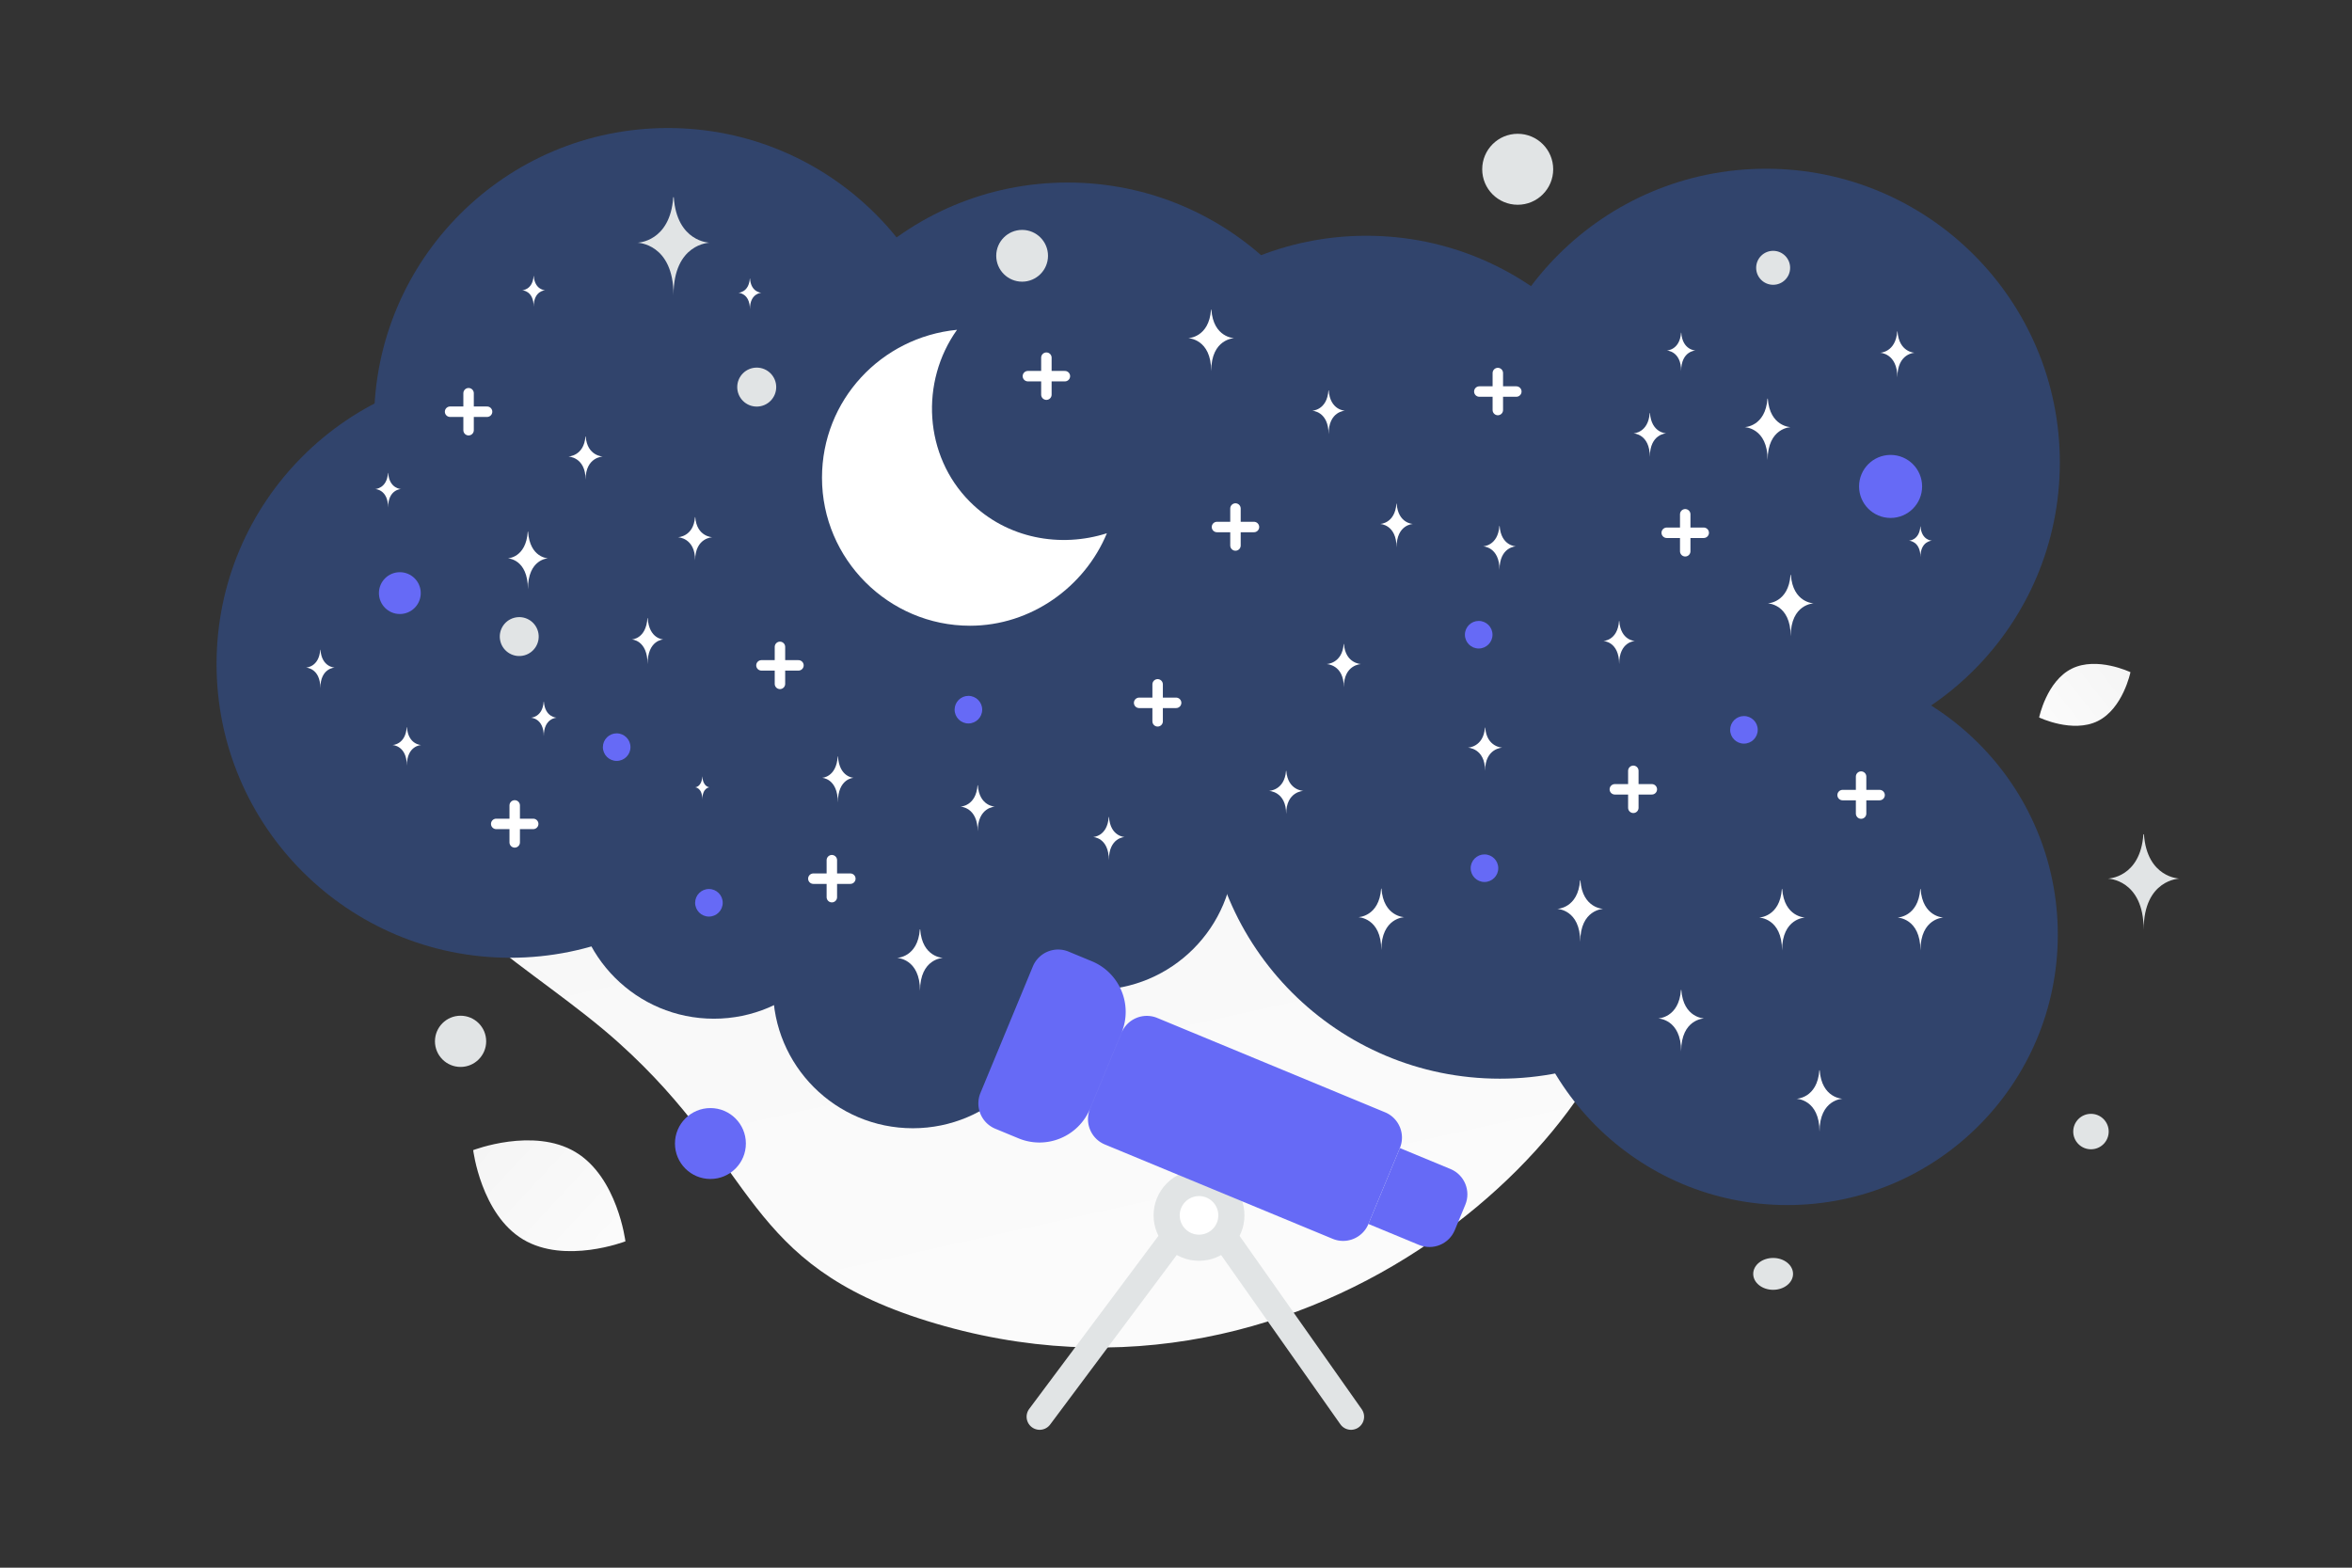 <svg width="900" height="600" viewBox="0 0 900 600" fill="none" xmlns="http://www.w3.org/2000/svg"><rect x="0" y="0" width="900" height="600" fill="#333333" stroke="none"/><path fill="transparent" d="M0 0h900v600H0z"/><path d="M624.782 362.488c3.403 62.7-119.18 190.192-270.272 143.003-70.271-21.949-64.319-58.379-117.753-106.392-31.85-28.616-77.612-50.255-90.34-91.851-10.995-35.903-4.252-74.494 14.81-99.595 42.87-56.45 129.418-95.105 214.695-6.163 85.277 88.942 240.066-.709 248.86 160.998z" fill="url(#a)"/><circle cx="349.29" cy="378.307" r="53.505" fill="#31446C"/><circle cx="273.168" cy="336.385" r="53.505" fill="#31446C"/><circle cx="195.288" cy="254.142" r="112.423" fill="#31446C"/><circle r="103.506" transform="matrix(-1 0 0 1 683.918 357.703)" fill="#31446C"/><circle cx="290.76" cy="289.247" r="58.115" fill="#31446C"/><circle cx="255.556" cy="161.423" r="112.423" fill="#31446C"/><circle r="112.423" transform="matrix(-1 0 0 1 675.782 177)" fill="#31446C"/><circle cx="369.844" cy="300.031" r="58.115" fill="#31446C"/><circle cx="408.543" cy="182.284" r="112.423" fill="#31446C"/><circle r="112.423" transform="matrix(-1 0 0 1 522.862 202.654)" fill="#31446C"/><circle cx="418.792" cy="325.353" r="53.505" fill="#31446C"/><circle cx="501.263" cy="230.962" r="112.423" fill="#31446C"/><circle r="112.423" transform="matrix(-1 0 0 1 573.931 300.418)" fill="#31446C"/><path fill-rule="evenodd" clip-rule="evenodd" d="m516.977 542.227-47.476-67.389 47.476 67.389z" fill="#fff"/><path d="m516.977 542.227-47.476-67.389" stroke="#E1E4E5" stroke-width="10" stroke-linecap="round" stroke-linejoin="round"/><path fill-rule="evenodd" clip-rule="evenodd" d="M450.051 456.401c-4.836 4.837-4.836 12.678 0 17.515 4.837 4.837 12.679 4.837 17.515 0 4.837-4.837 4.837-12.678 0-17.515-4.836-4.837-12.678-4.837-17.515 0z" fill="#fff"/><path d="M450.051 456.401c-4.836 4.837-4.836 12.678 0 17.515 4.837 4.837 12.679 4.837 17.515 0 4.837-4.837 4.837-12.678 0-17.515-4.836-4.837-12.678-4.837-17.515 0" stroke="#E1E4E5" stroke-width="10" stroke-linecap="round" stroke-linejoin="round"/><path fill-rule="evenodd" clip-rule="evenodd" d="m395.222 369.889-20.049 48.409c-2.212 5.345.325 11.476 5.67 13.698l8.887 3.678c10.69 4.434 22.952-.649 27.386-11.34l12.031-29.051c4.433-10.69-.65-22.953-11.34-27.386l-8.887-3.678a10.471 10.471 0 0 0-13.698 5.67zm21.906 54.445 12.031-29.052c2.211-5.345 8.343-7.892 13.698-5.67l87.135 36.095c5.345 2.211 7.891 8.342 5.67 13.698l-12.032 29.052c-2.211 5.345-8.343 7.892-13.698 5.67l-87.145-36.095c-5.345-2.222-7.881-8.353-5.659-13.698z" fill="#666AF6"/><path fill-rule="evenodd" clip-rule="evenodd" d="m523.629 468.446 12.032-29.051 19.368 8.017c5.345 2.212 7.891 8.343 5.67 13.698l-4.014 9.684c-2.212 5.345-8.343 7.892-13.698 5.67l-19.358-8.018z" fill="#666AF6"/><path fill-rule="evenodd" clip-rule="evenodd" d="m397.831 542.227 50.307-67.389-50.307 67.389z" fill="#fff"/><path d="m397.831 542.227 50.307-67.389" stroke="#E1E4E5" stroke-width="10" stroke-linecap="round" stroke-linejoin="round"/><path d="M247.749 236.545h.088c.523 8.071 6.025 8.196 6.025 8.196s-6.068.129-6.068 9.455c0-9.326-6.067-9.455-6.067-9.455s5.5-.125 6.022-8.196zm72.812 52.954h.088c.522 8.071 6.025 8.196 6.025 8.196s-6.068.129-6.068 9.455c0-9.326-6.067-9.455-6.067-9.455s5.5-.125 6.022-8.196zm53.501 11.032h.097c.569 8.071 6.572 8.196 6.572 8.196s-6.619.129-6.619 9.455c0-9.326-6.62-9.455-6.62-9.455s6.001-.125 6.57-8.196zm-22.08 55.16h.128c.76 10.762 8.763 10.928 8.763 10.928s-8.826.172-8.826 12.607c0-12.435-8.825-12.607-8.825-12.607s8-.166 8.76-10.928zm72.28-43.025h.088c.523 7.567 6.025 7.684 6.025 7.684s-6.068.121-6.068 8.864c0-8.743-6.067-8.864-6.067-8.864s5.5-.117 6.022-7.684zm67.843-17.651h.097c.569 7.567 6.572 7.683 6.572 7.683s-6.619.122-6.619 8.865c0-8.743-6.62-8.865-6.62-8.865s6.001-.116 6.57-7.683zm76.121-16.548h.097c.569 7.567 6.572 7.683 6.572 7.683s-6.619.121-6.619 8.865c0-8.744-6.619-8.865-6.619-8.865s6-.116 6.569-7.683zm-39.732 61.638h.129c.759 10.762 8.763 10.928 8.763 10.928s-8.826.172-8.826 12.607c0-12.435-8.825-12.607-8.825-12.607s8-.166 8.759-10.928zm76.122-3.168h.128c.76 10.762 8.763 10.927 8.763 10.927s-8.825.173-8.825 12.608c0-12.435-8.826-12.608-8.826-12.608s8-.165 8.76-10.927zm38.612 41.922h.129c.759 10.761 8.763 10.927 8.763 10.927s-8.826.172-8.826 12.608c0-12.436-8.826-12.608-8.826-12.608s8.001-.166 8.76-10.927zm91.566-38.613h.128c.76 10.762 8.764 10.928 8.764 10.928s-8.826.172-8.826 12.607c0-12.435-8.826-12.607-8.826-12.607s8.001-.166 8.76-10.928zm-38.612 69.361h.128c.76 10.762 8.763 10.928 8.763 10.928s-8.825.172-8.825 12.607c0-12.435-8.826-12.607-8.826-12.607s8-.166 8.76-10.928zM514.169 246.474h.097c.569 7.567 6.572 7.683 6.572 7.683s-6.619.121-6.619 8.865c0-8.744-6.62-8.865-6.62-8.865s6.001-.116 6.57-7.683zm105.361-8.826h.088c.522 7.567 6.025 7.684 6.025 7.684s-6.068.121-6.068 8.864c0-8.743-6.068-8.864-6.068-8.864s5.501-.117 6.023-7.684zm65.62-17.651h.128c.76 10.762 8.764 10.927 8.764 10.927s-8.826.173-8.826 12.608c0-12.435-8.826-12.608-8.826-12.608s8.001-.165 8.76-10.927zm-3.309 120.249h.128c.759 10.762 8.763 10.928 8.763 10.928s-8.826.172-8.826 12.607c0-12.435-8.825-12.607-8.825-12.607s8-.166 8.76-10.928zm-38.588-212.918h.08c.475 6.726 5.477 6.829 5.477 6.829s-5.516.108-5.516 7.88c0-7.772-5.516-7.88-5.516-7.88s5-.103 5.475-6.829zm33.071 25.232h.129c.759 10.762 8.763 10.928 8.763 10.928s-8.826.172-8.826 12.607c0-12.435-8.825-12.607-8.825-12.607s8-.166 8.759-10.928zm49.661-25.742h.096c.57 8.072 6.573 8.196 6.573 8.196s-6.62.129-6.62 9.456c0-9.327-6.619-9.456-6.619-9.456s6-.124 6.57-8.196zm8.842 74.651h.064c.38 5.381 4.382 5.464 4.382 5.464s-4.413.086-4.413 6.303c0-6.217-4.413-6.303-4.413-6.303s4-.083 4.38-5.464zM122.54 248.68h.08c.475 6.726 5.477 6.83 5.477 6.83s-5.516.108-5.516 7.879c0-7.771-5.516-7.879-5.516-7.879s5-.104 5.475-6.83zm33.096 29.646h.08c.475 6.726 5.477 6.829 5.477 6.829s-5.516.108-5.516 7.88c0-7.772-5.516-7.88-5.516-7.88s5-.103 5.475-6.829zm52.406-9.788h.072c.427 6.054 4.929 6.147 4.929 6.147s-4.964.097-4.964 7.091c0-6.994-4.964-7.091-4.964-7.091s4.5-.093 4.927-6.147zm60.693 28.683h.04c.238 4.036 2.739 4.098 2.739 4.098s-2.758.065-2.758 4.728c0-4.663-2.758-4.728-2.758-4.728s2.5-.062 2.737-4.098zM508.34 149.392h.092c.543 7.687 6.259 7.805 6.259 7.805s-6.304.123-6.304 9.005c0-8.882-6.304-9.005-6.304-9.005s5.715-.118 6.257-7.805zm26.005 43.34h.091c.543 7.687 6.26 7.805 6.26 7.805s-6.304.123-6.304 9.006c0-8.883-6.304-9.006-6.304-9.006s5.714-.118 6.257-7.805zm96.925-34.672h.091c.543 7.687 6.26 7.805 6.26 7.805s-6.304.123-6.304 9.005c0-8.882-6.304-9.005-6.304-9.005s5.714-.118 6.257-7.805zm-57.525 43.239h.092c.542 7.687 6.259 7.805 6.259 7.805s-6.304.124-6.304 9.006c0-8.882-6.304-9.006-6.304-9.006s5.715-.118 6.257-7.805zm-369.56-95.668h.064c.38 5.381 4.382 5.464 4.382 5.464s-4.413.086-4.413 6.304c0-6.218-4.413-6.304-4.413-6.304s4-.083 4.38-5.464zm19.841 61.412h.096c.57 7.567 6.573 7.683 6.573 7.683s-6.619.122-6.619 8.865c0-8.743-6.62-8.865-6.62-8.865s6.001-.116 6.57-7.683zm-75.557 13.974h.072c.427 6.053 4.929 6.147 4.929 6.147s-4.964.097-4.964 7.091c0-6.994-4.964-7.091-4.964-7.091s4.5-.094 4.927-6.147zm53.485 22.432h.112c.665 10.089 7.668 10.244 7.668 10.244s-7.723.162-7.723 11.82c0-11.658-7.722-11.82-7.722-11.82s7-.155 7.665-10.244zm261.452-84.947h.128c.759 10.762 8.763 10.927 8.763 10.927s-8.826.173-8.826 12.608c0-12.435-8.825-12.608-8.825-12.608s8-.165 8.76-10.927zm-176.481-11.909h.064c.38 5.381 4.382 5.464 4.382 5.464s-4.413.086-4.413 6.304c0-6.218-4.413-6.304-4.413-6.304s4.001-.083 4.38-5.464zm-20.977 91.34h.096c.57 7.567 6.573 7.683 6.573 7.683s-6.62.121-6.62 8.865c0-8.744-6.619-8.865-6.619-8.865s6-.116 6.57-7.683z" fill="#fff"/><path d="M400.405 151.046v-14.157m-7.079 7.079h14.158m65.273 64.813v-14.158m-7.079 7.079h14.158M298.45 261.735v-14.158m-7.079 7.079h14.158m-108.574 67.755v-14.158m-7.079 7.079h14.158m114.274 28.04v-14.158m-7.079 7.079h14.158m299.612-27.12v-14.158m-7.079 7.079h14.158m80.075 9.285v-14.158m-7.079 7.079h14.158m-74.375-93.313V196.83m-7.079 7.079h14.158m-208.965 72.168v-14.158m-7.079 7.079h14.157M179.304 164.653v-14.158m-7.079 7.079h14.158m386.765-.644v-14.157m-7.079 7.078h14.158" stroke="#fff" stroke-width="4" stroke-linecap="round" stroke-linejoin="round"/><path fill-rule="evenodd" clip-rule="evenodd" d="M423.554 204.092c-17.698 5.664-38.226 2.124-52.384-12.034-17.697-17.697-19.113-46.013-4.955-65.834-29.024 2.832-51.676 26.9-51.676 56.632 0 31.147 25.484 56.631 56.631 56.631 23.36 0 43.889-14.866 52.384-35.395z" fill="#fff"/><path d="M802.732 275.967c-9.646 4.785-22.449-1.368-22.449-1.368s2.845-13.908 12.497-18.686c9.646-4.785 22.444 1.361 22.444 1.361s-2.846 13.908-12.492 18.693z" fill="url(#b)"/><path d="M200.162 474.368c16.083 9.639 39.157.728 39.157.728s-3.017-24.535-19.11-34.164c-16.083-9.639-39.147-.739-39.147-.739s3.017 24.536 19.1 34.175z" fill="url(#c)"/><circle cx="723.438" cy="186.172" r="12.061" transform="rotate(180 723.438 186.172)" fill="#666AF6"/><circle cx="271.844" cy="437.659" r="13.569" transform="rotate(180 271.844 437.659)" fill="#666AF6"/><circle r="8" transform="matrix(-1 0 0 1 153 227)" fill="#666AF6"/><circle r="5.277" transform="matrix(-1 0 0 1 565.83 242.925)" fill="#666AF6"/><circle r="5.277" transform="matrix(-1 0 0 1 667.325 279.331)" fill="#666AF6"/><circle r="5.277" transform="matrix(-1 0 0 1 568.037 332.285)" fill="#666AF6"/><circle r="5.277" transform="matrix(-1 0 0 1 370.563 271.608)" fill="#666AF6"/><circle r="5.277" transform="matrix(-1 0 0 1 271.274 345.523)" fill="#666AF6"/><circle r="5.277" transform="matrix(-1 0 0 1 235.972 285.95)" fill="#666AF6"/><circle r="6.784" transform="matrix(-1 0 0 1 800.115 433.081)" fill="#E1E4E5"/><circle r="9.8" transform="matrix(-1 0 0 1 176.237 398.545)" fill="#E1E4E5"/><circle r="7.458" transform="matrix(-1 0 0 1 289.565 148.153)" fill="#E1E4E5"/><circle r="6.5" transform="matrix(-1 0 0 1 678.5 102.5)" fill="#E1E4E5"/><circle r="7.446" transform="scale(1 -1) rotate(-75 -59.411 -251.288)" fill="#E1E4E5"/><circle r="9.906" transform="matrix(-1 0 0 1 391.119 97.898)" fill="#E1E4E5"/><ellipse rx="7.62" ry="6.096" transform="matrix(-1 0 0 1 678.494 487.553)" fill="#E1E4E5"/><circle r="13.581" transform="matrix(0 1 1 0 580.753 64.787)" fill="#E1E4E5"/><path d="M820.182 319.286h.199C821.562 336.01 834 336.268 834 336.268s-13.716.268-13.716 19.593c0-19.325-13.716-19.593-13.716-19.593s12.434-.258 13.614-16.982zM257.621 75.477h.2c1.187 17.152 13.693 17.416 13.693 17.416s-13.79.274-13.79 20.093c0-19.819-13.79-20.093-13.79-20.093s12.5-.264 13.687-17.416z" fill="#E1E4E5"/><defs><linearGradient id="a" x1="478.269" y1="738.321" x2="248.971" y2="-296.193" gradientUnits="userSpaceOnUse"><stop stop-color="#fff"/><stop offset="1" stop-color="#EEE"/></linearGradient><linearGradient id="b" x1="765.689" y1="290.893" x2="845.252" y2="227.958" gradientUnits="userSpaceOnUse"><stop stop-color="#fff"/><stop offset="1" stop-color="#EEE"/></linearGradient><linearGradient id="c" x1="262.399" y1="505.396" x2="132.989" y2="385.157" gradientUnits="userSpaceOnUse"><stop stop-color="#fff"/><stop offset="1" stop-color="#EEE"/></linearGradient></defs></svg>